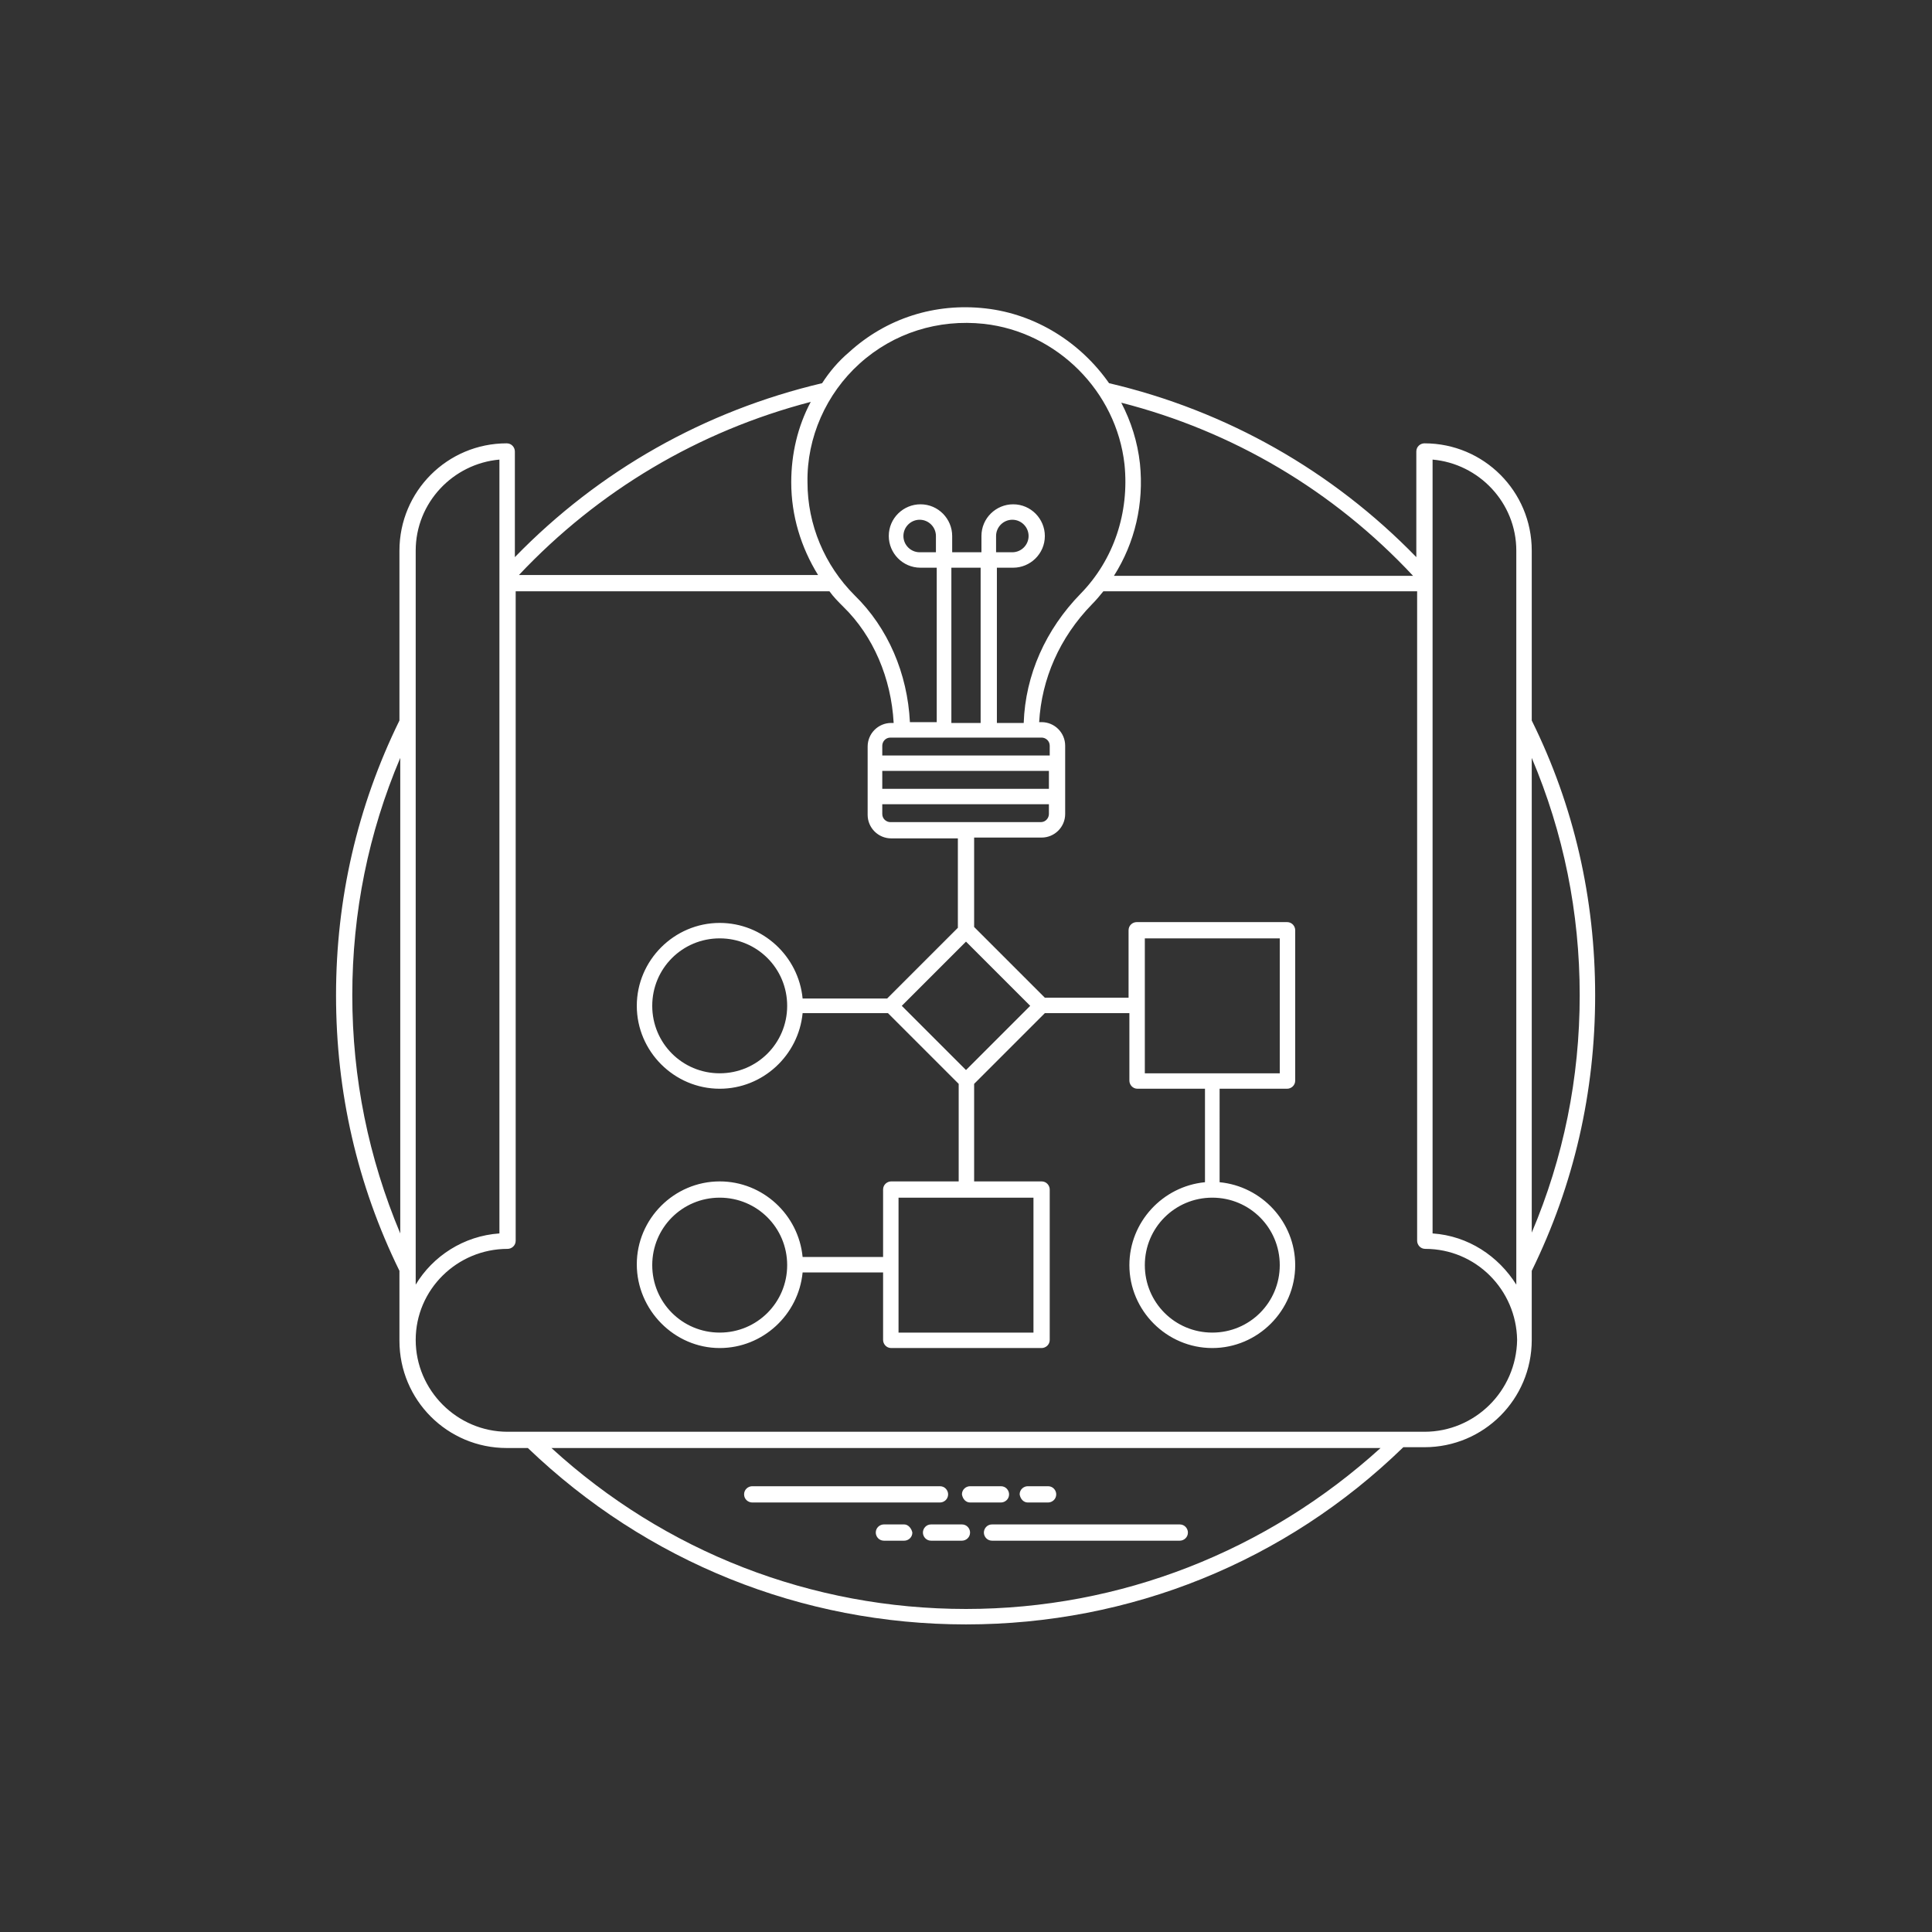 <?xml version="1.0" encoding="UTF-8" standalone="no"?>
<svg
   xmlns:dc="http://purl.org/dc/elements/1.1/"
   xmlns:cc="http://creativecommons.org/ns#"
   xmlns:rdf="http://www.w3.org/1999/02/22-rdf-syntax-ns#"
   xmlns:svg="http://www.w3.org/2000/svg"
   xmlns="http://www.w3.org/2000/svg"
   xmlns:sodipodi="http://sodipodi.sourceforge.net/DTD/sodipodi-0.dtd"
   xmlns:inkscape="http://www.inkscape.org/namespaces/inkscape"
   width="100"
   height="100"
   version="1.1"
   id="svg5482"
   sodipodi:docname="noun_The Process_1885341.svg"
   inkscape:version="0.92.4 5da689c313, 2019-01-14">
  <rect width="100%" height="100%" fill="#333333" stroke="none"/>
  <defs
     id="defs5486" />
  <sodipodi:namedview
     pagecolor="#ffffff"
     bordercolor="#666666"
     borderopacity="1"
     objecttolerance="10"
     gridtolerance="10"
     guidetolerance="10"
     inkscape:pageopacity="0"
     inkscape:pageshadow="2"
     inkscape:window-width="2554"
     inkscape:window-height="1359"
     id="namedview5484"
     showgrid="false"
     inkscape:zoom="2.36"
     inkscape:cx="-41.313559"
     inkscape:cy="50"
     inkscape:window-x="0"
     inkscape:window-y="78"
     inkscape:window-maximized="0"
     inkscape:current-layer="svg5482" />
  <svg
     fill="#1c3ed3"
     transform="matrix(.69 0 0 .69 15.5 15.5)"
     viewBox="0 0 164 164"
     version="1.1"
     id="svg5480"
     style="fill:#ffffff">
    <path
       d="M55.7 148h23.1c.5 0 1-.4 1-1 0-.5-.4-1-1-1H55.7c-.5 0-1 .4-1 1s.5 1 1 1zM82.5 148h3.8c.5 0 1-.4 1-1 0-.5-.4-1-1-1h-3.8c-.5 0-1 .4-1 1 .1.6.5 1 1 1zM89.6 148h2.5c.5 0 1-.4 1-1 0-.5-.4-1-1-1h-2.5c-.5 0-1 .4-1 1 .1.6.5 1 1 1zM84.2 151.7c0 .5.4 1 1 1h23.1c.5 0 1-.4 1-1 0-.5-.4-1-1-1H85.2c-.6 0-1 .5-1 1zM76.7 151.7c0 .5.4 1 1 1h3.8c.5 0 1-.4 1-1 0-.5-.4-1-1-1h-3.8c-.6 0-1 .5-1 1zM74.4 150.7h-2.5c-.5 0-1 .4-1 1 0 .5.4 1 1 1h2.5c.5 0 1-.4 1-1-.1-.5-.5-1-1-1z"
       id="path5476"
       style="fill:#ffffff" />
    <path
       d="M151.6 119.5c5.2-10.6 7.8-22 7.8-33.9 0-11.9-2.6-23.3-7.8-33.8V30.9c0-7.3-5.9-13.2-13.2-13.2-.5 0-1 .4-1 1v13c-10.3-10.6-23.3-18-37.8-21.4-3.5-5-9-8.5-15.2-9.2-6.2-.7-12.2 1.2-16.8 5.4-1.3 1.1-2.4 2.4-3.3 3.8C49.9 13.7 36.9 21 26.5 31.7v-13c0-.5-.4-1-1-1-7.3 0-13.2 5.9-13.2 13.2v20.9c-5.2 10.6-7.8 22-7.8 33.8 0 11.9 2.6 23.3 7.8 33.9v8.6c0 7.3 5.9 13.2 13.2 13.2h2.6C42.7 155.3 61.8 163 82 163c20.2 0 39.3-7.7 53.8-21.8h2.6c7.3 0 13.2-5.9 13.2-13.2v-8.5zm5.9-33.9c0 10.2-2 20-5.9 29.2V56.4c3.9 9.2 5.9 19 5.9 29.2zm-7.8-54.7v90.3c-2.2-3.5-5.9-6-10.3-6.3V19.7c5.7.5 10.3 5.3 10.3 11.2zM137 34h-36.8c2.6-4.1 3.7-8.9 3.2-13.8-.3-2.7-1.1-5.2-2.3-7.5 13.7 3.5 26.1 10.8 35.9 21.3zM68.9 7.9c4.2-3.8 9.7-5.5 15.3-4.9 9 1 16.3 8.3 17.3 17.3.6 5.9-1.3 11.7-5.4 15.9-4.3 4.4-6.8 10-7 15.9h-3.3V33h2c2.1 0 3.9-1.7 3.9-3.9 0-2.1-1.7-3.9-3.9-3.9-2.1 0-3.9 1.7-3.9 3.9v2h-3.6v-2c0-2.1-1.7-3.9-3.9-3.9-2.1 0-3.9 1.7-3.9 3.9 0 2.1 1.7 3.9 3.9 3.9h2v19h-3.3c-.3-6-2.7-11.6-6.8-15.6-3.7-3.7-5.8-8.7-5.8-13.9-.1-5.5 2.3-10.9 6.4-14.6zm4.8 110.9v-8.3h16.6v16.6H73.7v-8.3zm8.3-24l-7.9-7.9L82 79l7.9 7.9-7.9 7.9zm-9.3-30.5c-.5 0-1-.4-1-1v-1.2h20.5v1.2c0 .5-.4 1-1 1H72.7zm19.6-4.1H71.7V58h20.5v2.2zm0-4.1H71.7v-1.2c0-.5.4-1 1-1h18.6c.5 0 1 .4 1 1v1.2zm-14-25h-2c-1.1 0-2-.9-2-2s.9-2 2-2 2 .9 2 2v2zm5.5 21h-3.6V33h3.6v19.1zm1.9-21v-2c0-1.1.9-2 2-2s2 .9 2 2-.9 2-2 2h-2zM62.9 12.6c-1.6 3-2.4 6.4-2.4 9.9 0 4.1 1.2 8 3.3 11.4H27c9.8-10.4 22.1-17.7 35.9-21.3zm-38.3 7.1v95.2c-4.4.3-8.2 2.8-10.3 6.3V30.9c0-5.9 4.6-10.7 10.3-11.2zM6.5 85.6c0-10.2 2-20 5.9-29.2v58.5c-3.9-9.3-5.9-19.1-5.9-29.3zM82 161.1c-19 0-37-7-51-19.8h102c-14 12.7-32 19.8-51 19.8zm56.4-21.8H25.6c-6.2 0-11.3-5.1-11.3-11.3 0-6.2 5.1-11.2 11.3-11.2.5 0 1-.4 1-1V35.9h38.6c.5.7 1.1 1.3 1.7 1.9 3.7 3.6 5.9 8.8 6.2 14.3h-.3c-1.6 0-2.9 1.3-2.9 2.9v8.4c0 1.6 1.3 2.9 2.9 2.9H81v11L72.3 86H61.9c-.5-5.2-4.9-9.3-10.2-9.3-5.6 0-10.2 4.6-10.2 10.2s4.6 10.2 10.2 10.2c5.3 0 9.7-4.1 10.2-9.3h10.5l8.7 8.7v12h-8.3c-.5 0-1 .4-1 1v8.3h-9.9c-.5-5.2-4.9-9.3-10.2-9.3-5.6 0-10.2 4.6-10.2 10.2S46.1 129 51.7 129c5.3 0 9.7-4.1 10.2-9.3h9.9v8.3c0 .5.4 1 1 1h18.5c.5 0 1-.4 1-1v-18.5c0-.5-.4-1-1-1H83v-12l8.7-8.7h10.4v8.3c0 .5.4 1 1 1h8.3v11.5c-5.2.5-9.3 4.9-9.3 10.2 0 5.6 4.6 10.2 10.2 10.2s10.2-4.6 10.2-10.2c0-5.3-4.1-9.7-9.3-10.2V97.1h8.3c.5 0 1-.4 1-1V77.6c0-.5-.4-1-1-1H103c-.5 0-1 .4-1 1v8.3H91.7L83 77.2v-11h8.3c1.6 0 2.9-1.3 2.9-2.9v-8.4c0-1.6-1.3-2.9-2.9-2.9H91c.3-5.3 2.5-10.4 6.5-14.5.5-.5 1-1.1 1.4-1.6h38.6v79.9c0 .5.4 1 1 1 6.2 0 11.2 5 11.3 11.2-.1 6.3-5.2 11.3-11.4 11.3zM60 86.9c0 4.6-3.7 8.3-8.3 8.3-4.6 0-8.3-3.7-8.3-8.3 0-4.6 3.7-8.3 8.3-8.3 4.6 0 8.3 3.7 8.3 8.3zm0 31.9c0 4.6-3.7 8.3-8.3 8.3-4.6 0-8.3-3.7-8.3-8.3 0-4.6 3.7-8.3 8.3-8.3 4.6 0 8.3 3.7 8.3 8.3zm52.3-8.3c4.6 0 8.3 3.7 8.3 8.3 0 4.6-3.7 8.3-8.3 8.3-4.6 0-8.3-3.7-8.3-8.3 0-4.6 3.7-8.3 8.3-8.3zM104 95.2V78.6h16.6v16.6H104z"
       id="path5478"
       style="fill:#ffffff" />
  </svg>
</svg>
